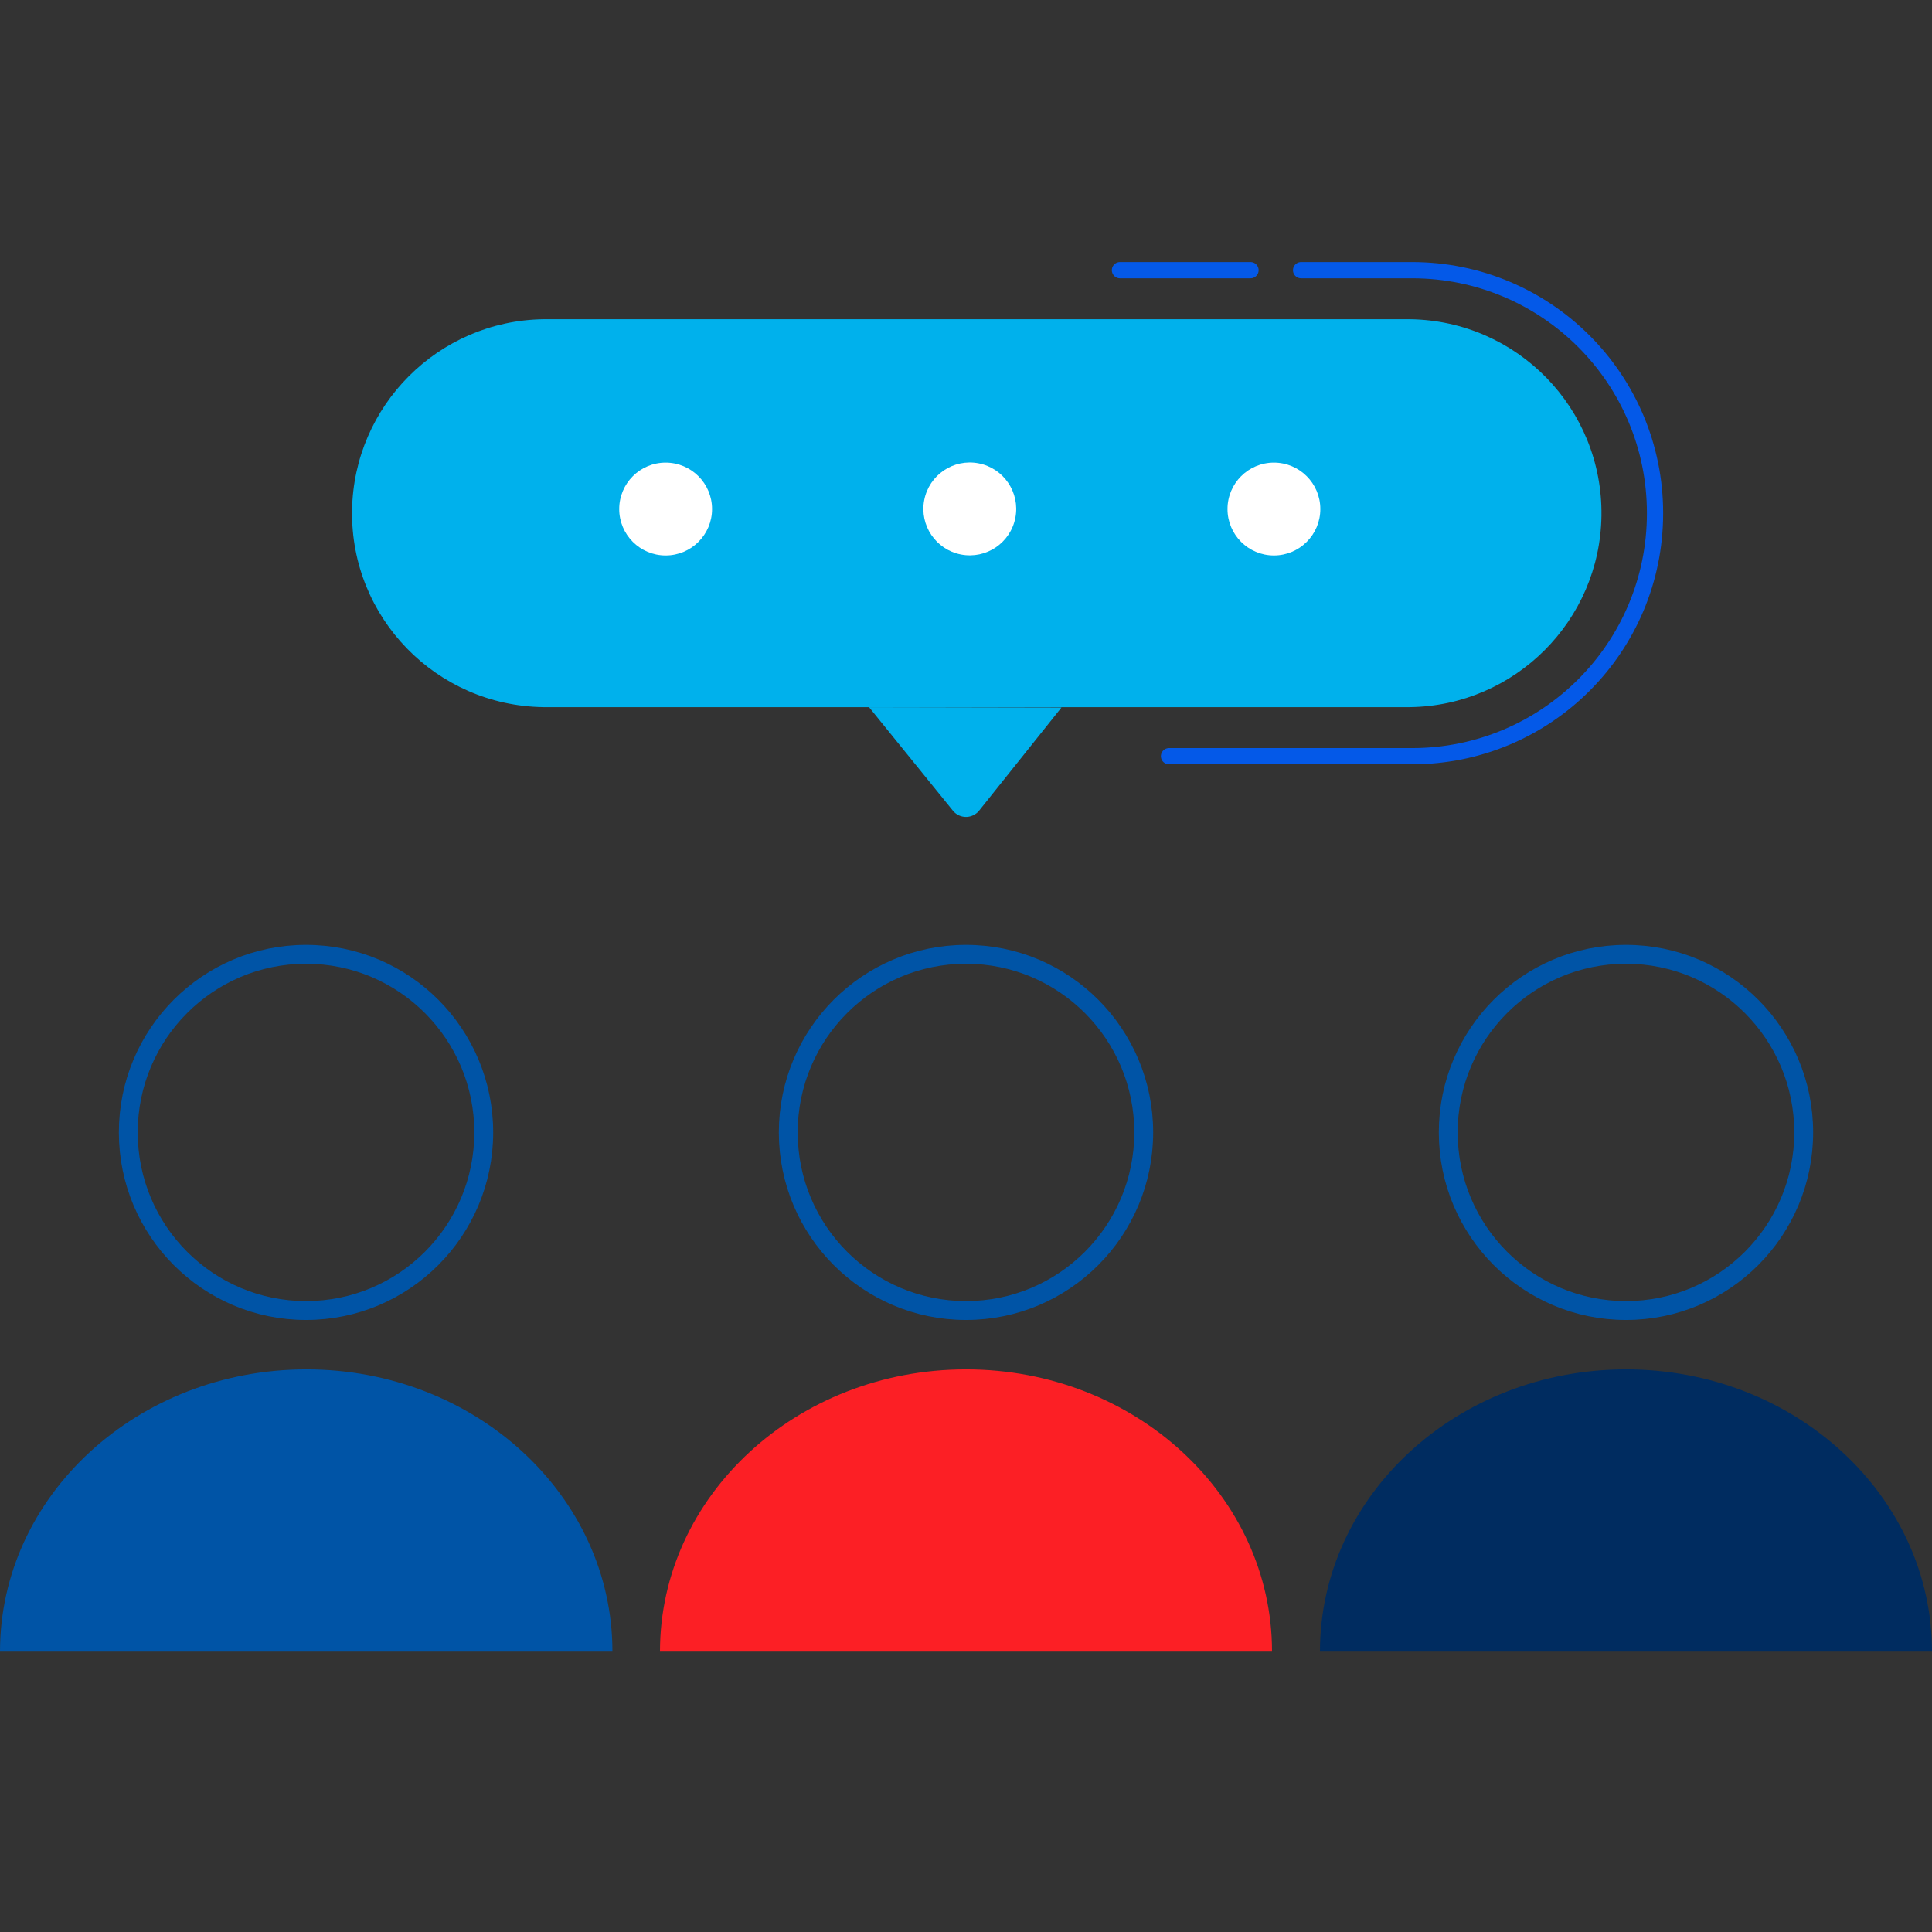 <?xml version="1.0" encoding="utf-8"?>
<!-- Generator: Adobe Illustrator 24.1.1, SVG Export Plug-In . SVG Version: 6.00 Build 0)  -->
<svg version="1.1" id="Capa_1" xmlns="http://www.w3.org/2000/svg" xmlns:xlink="http://www.w3.org/1999/xlink" x="0px" y="0px"
	 viewBox="0 0 512 512" style="enable-background:new 0 0 512 512;" xml:space="preserve">
<rect x="0" y="0" width="512" height="512" fill="#333333" stroke="none"/>
<style type="text/css">
	.st0{fill:none;stroke:#0459E8;stroke-width:4.3;stroke-linecap:round;stroke-linejoin:round;}
	.st1{fill:#0054A6;}
	.st2{fill:none;stroke:#0054A6;stroke-width:5;stroke-miterlimit:10;}
	.st3{fill:#FC1F25;}
	.st4{fill:#002C60;}
	.st5{fill:#00B1EC;}
	.st6{fill:#FFFFFF;}
</style>
<path class="st0" d="M309.8,200.4h64.4c35.6,0,64.4-28.8,64.4-64.4l0,0c0-35.6-28.8-64.4-64.4-64.4h-29.4"/>
<path class="st1" d="M162.3,437.7c0-41.3-36.3-74.8-81.1-74.8S0,396.4,0,437.7H162.3z"/>
<ellipse class="st2" cx="81.1" cy="300.1" rx="47.1" ry="47.2"/>
<path class="st3" d="M337.1,437.7c0-41.3-36.3-74.8-81.1-74.8s-81.1,33.5-81.1,74.8H337.1z"/>
<ellipse class="st2" cx="256" cy="300.1" rx="47.1" ry="47.2"/>
<path class="st4" d="M512,437.7c0-41.3-36.3-74.8-81.1-74.8s-81.1,33.5-81.1,74.8H512z"/>
<ellipse class="st2" cx="430.9" cy="300.1" rx="47.1" ry="47.2"/>
<path class="st5" d="M373.7,84.6c28.4,0.4,51.1,23.7,50.7,52.1c-0.4,27.8-22.9,50.3-50.7,50.7H144c-28.4-0.4-51.1-23.7-50.7-52.1
	c0.4-27.8,22.9-50.3,50.7-50.7H373.7z"/>
<path class="st5" d="M230.3,187.4l22.2,27.4c1.5,1.9,4.3,2.3,6.3,0.7c0.3-0.2,0.5-0.5,0.7-0.7l21.8-27.3L230.3,187.4z"/>
<circle class="st6" cx="176.4" cy="134.9" r="12.3"/>
<ellipse transform="matrix(0.189 -0.982 0.982 0.189 75.961 361.746)" class="st6" cx="257" cy="134.9" rx="12.3" ry="12.3"/>
<circle class="st6" cx="337.6" cy="134.9" r="12.3"/>
<line class="st0" x1="331.4" y1="71.6" x2="296.8" y2="71.6"/>
</svg>
